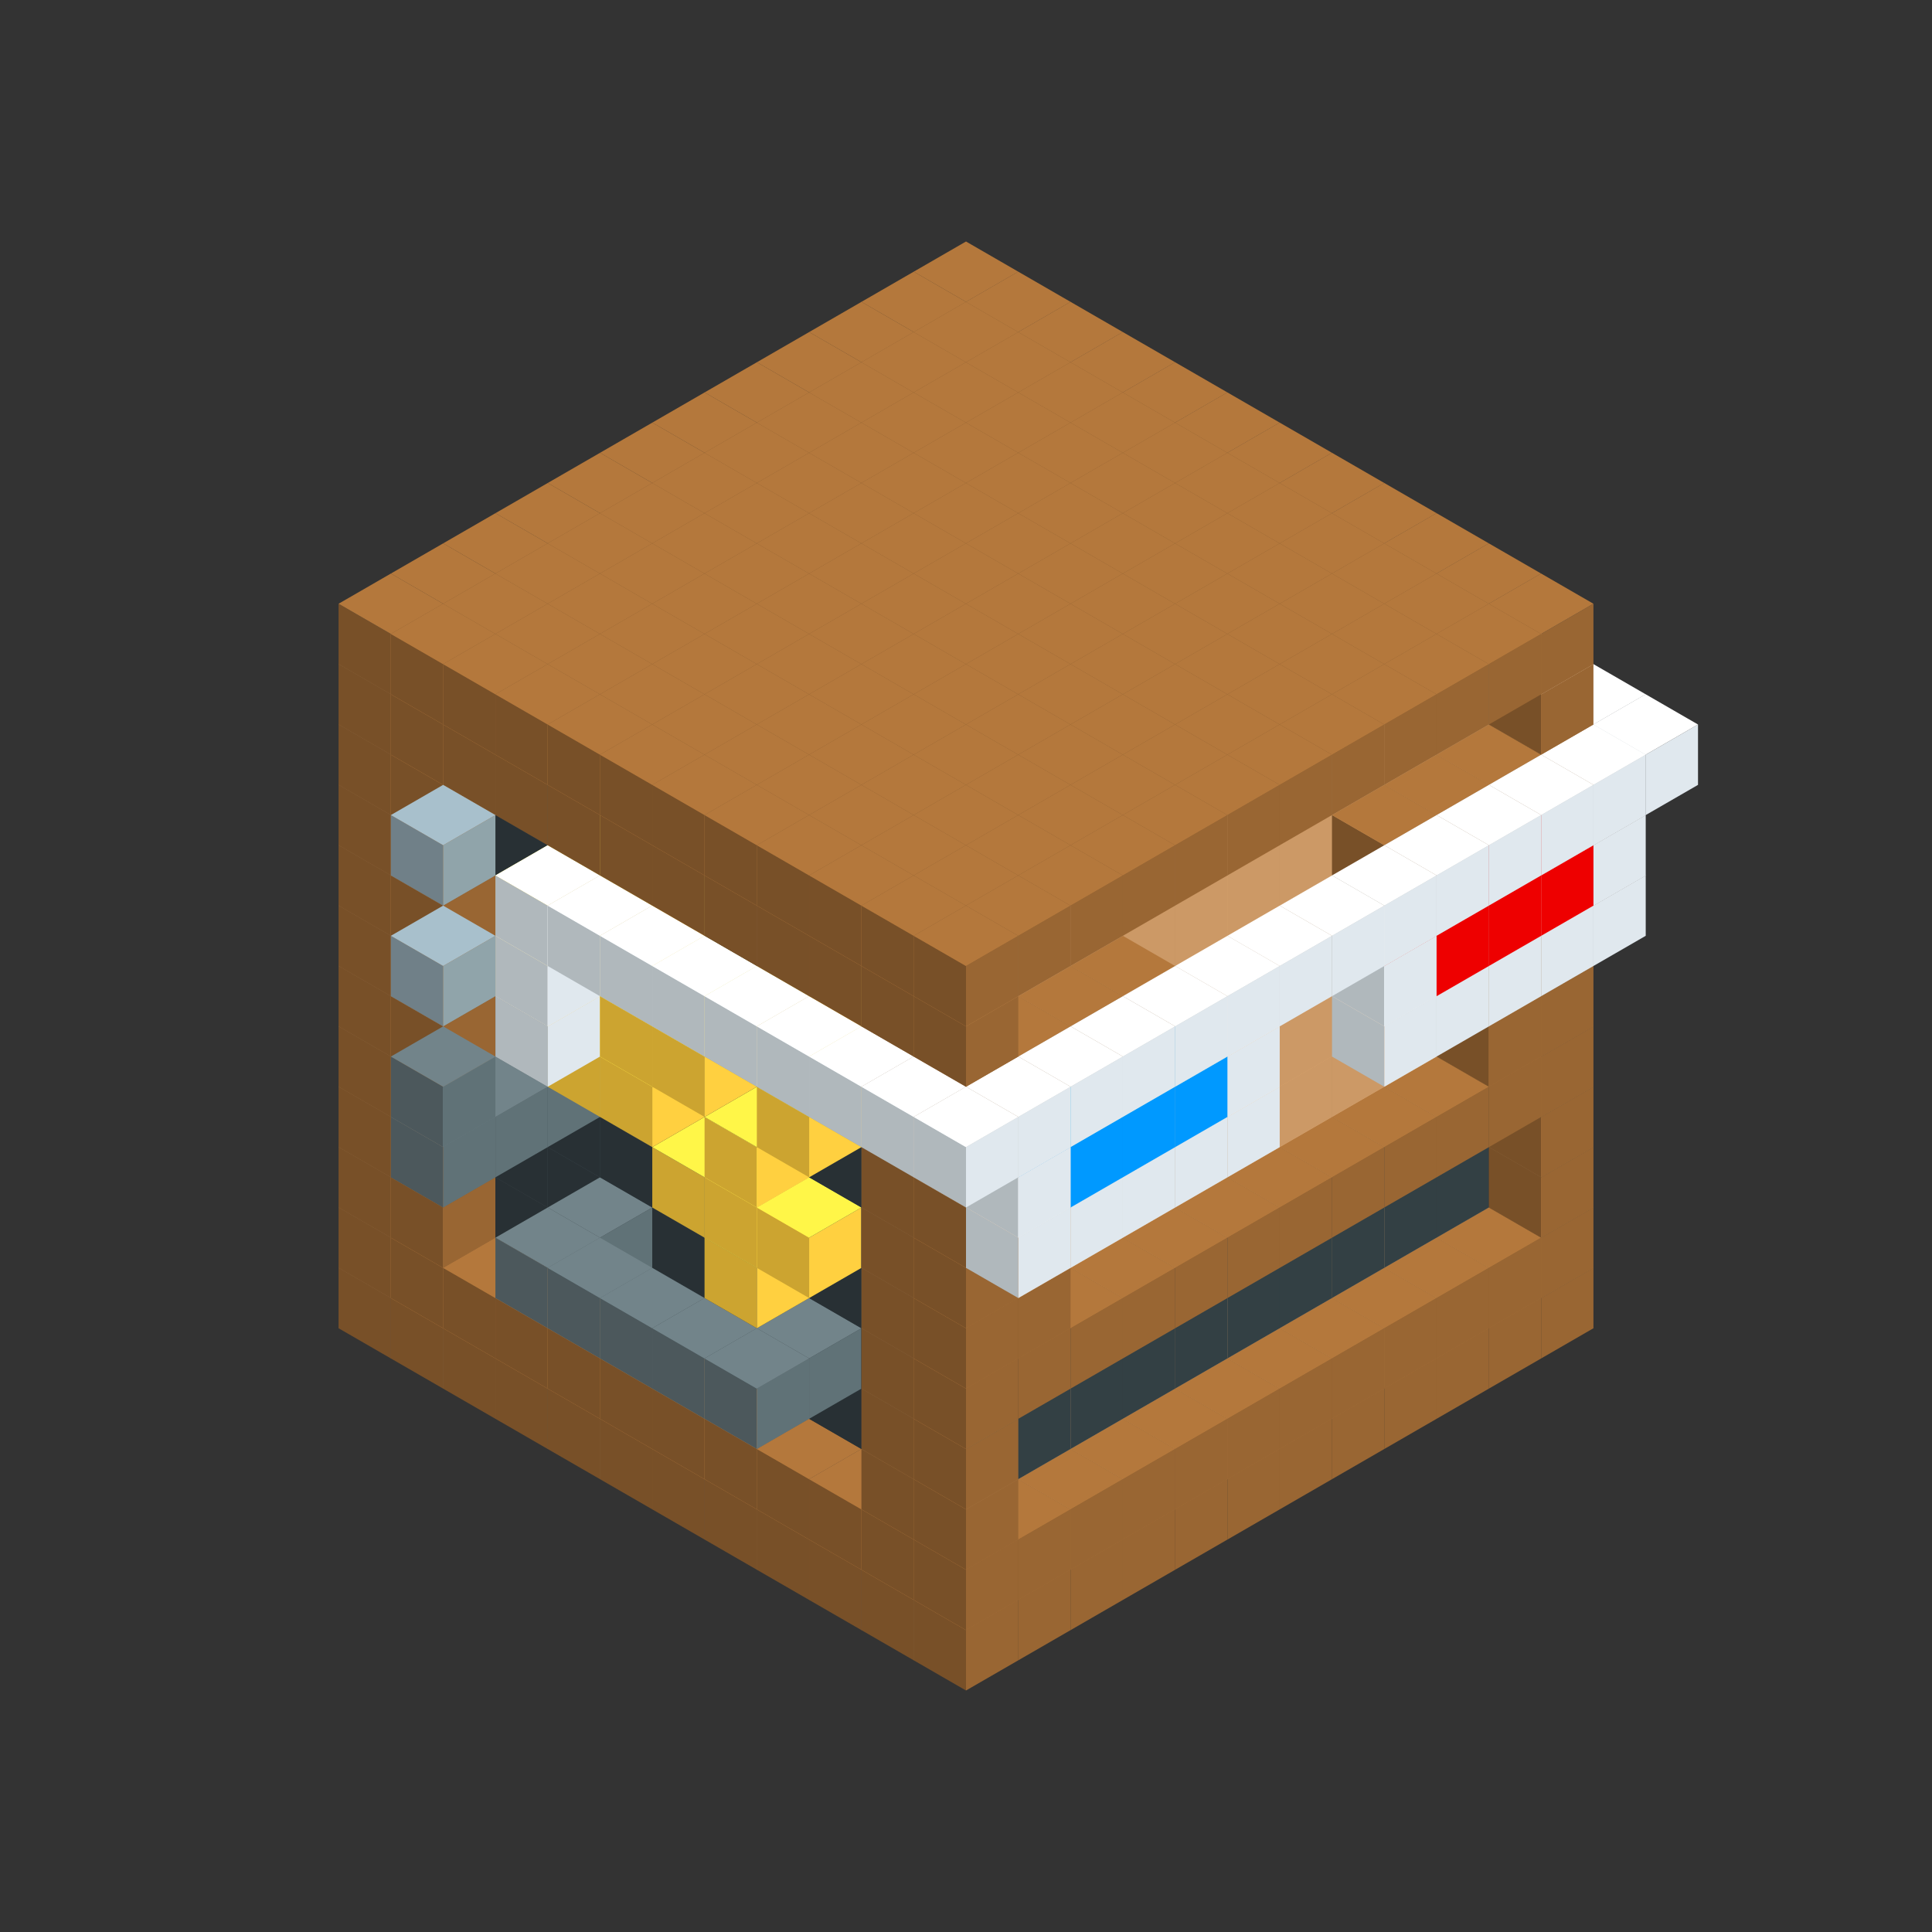 
<svg width='600' height='600' viewBox='4436371 5550000 3200000 3200000' xmlns='http://www.w3.org/2000/svg' xmlns:xlink='http://www.w3.org/1999/xlink'>
<rect x="4436371" y="5550000" width="3200000" height="3200000" fill="#333333" stroke="none"/>
<use xlink:href='#v-0x00000074-1' transform='translate(983738,3600000)'/>
<use xlink:href='#v-0x00000074-1' transform='translate(1070341,3650000)'/>
<use xlink:href='#v-0x00000074-1' transform='translate(1156944,3700000)'/>
<use xlink:href='#v-0x00000074-1' transform='translate(1243547,3750000)'/>
<use xlink:href='#v-0x00000074-1' transform='translate(1330150,3800000)'/>
<use xlink:href='#v-0x00000074-1' transform='translate(1416753,3850000)'/>
<use xlink:href='#v-0x00000074-1' transform='translate(1503356,3900000)'/>
<use xlink:href='#v-0x00000074-1' transform='translate(1589959,3950000)'/>
<use xlink:href='#v-0x00000074-1' transform='translate(1676562,4000000)'/>
<use xlink:href='#v-0x00000074-1' transform='translate(1763165,4050000)'/>
<use xlink:href='#v-0x00000074-1' transform='translate(1849768,4100000)'/>
<use xlink:href='#v-0x00000074-1' transform='translate(2889004,3600000)'/>
<use xlink:href='#v-0x00000074-1' transform='translate(2802401,3650000)'/>
<use xlink:href='#v-0x00000074-1' transform='translate(2715798,3700000)'/>
<use xlink:href='#v-0x00000074-1' transform='translate(2629195,3750000)'/>
<use xlink:href='#v-0x00000074-1' transform='translate(2542592,3800000)'/>
<use xlink:href='#v-0x00000074-1' transform='translate(2455989,3850000)'/>
<use xlink:href='#v-0x00000074-1' transform='translate(2369386,3900000)'/>
<use xlink:href='#v-0x00000074-1' transform='translate(2282783,3950000)'/>
<use xlink:href='#v-0x00000074-1' transform='translate(2196180,4000000)'/>
<use xlink:href='#v-0x00000074-1' transform='translate(2109577,4050000)'/>
<use xlink:href='#v-0x00000074-1' transform='translate(2022974,4100000)'/>
<use xlink:href='#v-0x00000074-1' transform='translate(1936371,4150000)'/>
<use xlink:href='#v-0x00000074-1' transform='translate(983738,3500000)'/>
<use xlink:href='#v-0x00000074-1' transform='translate(1070341,3550000)'/>
<use xlink:href='#v-0x00000074-1' transform='translate(1156944,3600000)'/>
<use xlink:href='#v-0x00000074-1' transform='translate(1243547,3650000)'/>
<use xlink:href='#v-0x00000074-1' transform='translate(1330150,3700000)'/>
<use xlink:href='#v-0x00000074-1' transform='translate(1416753,3750000)'/>
<use xlink:href='#v-0x00000074-1' transform='translate(1503356,3800000)'/>
<use xlink:href='#v-0x00000074-1' transform='translate(1589959,3850000)'/>
<use xlink:href='#v-0x00000074-1' transform='translate(1676562,3900000)'/>
<use xlink:href='#v-0x00000074-1' transform='translate(1763165,3950000)'/>
<use xlink:href='#v-0x00000074-2' transform='translate(2715798,3500000)'/>
<use xlink:href='#v-0x00000074-2' transform='translate(2629195,3550000)'/>
<use xlink:href='#v-0x00000074-2' transform='translate(2542592,3600000)'/>
<use xlink:href='#v-0x00000074-2' transform='translate(2455989,3650000)'/>
<use xlink:href='#v-0x00000074-2' transform='translate(2369386,3700000)'/>
<use xlink:href='#v-0x00000074-2' transform='translate(2282783,3750000)'/>
<use xlink:href='#v-0x00000074-2' transform='translate(2196180,3800000)'/>
<use xlink:href='#v-0x00000074-2' transform='translate(2109577,3850000)'/>
<use xlink:href='#v-0x00000074-2' transform='translate(2022974,3900000)'/>
<use xlink:href='#v-0x00000074-2' transform='translate(1936371,3950000)'/>
<use xlink:href='#v-0x00000074-1' transform='translate(1849768,4000000)'/>
<use xlink:href='#v-0x00000074-1' transform='translate(2889004,3500000)'/>
<use xlink:href='#v-0x00000074-1' transform='translate(2802401,3550000)'/>
<use xlink:href='#v-0x00000074-1' transform='translate(2715798,3600000)'/>
<use xlink:href='#v-0x00000074-1' transform='translate(2629195,3650000)'/>
<use xlink:href='#v-0x00000074-1' transform='translate(2542592,3700000)'/>
<use xlink:href='#v-0x00000074-1' transform='translate(2455989,3750000)'/>
<use xlink:href='#v-0x00000074-1' transform='translate(2369386,3800000)'/>
<use xlink:href='#v-0x00000074-1' transform='translate(2282783,3850000)'/>
<use xlink:href='#v-0x00000074-1' transform='translate(2196180,3900000)'/>
<use xlink:href='#v-0x00000074-1' transform='translate(2109577,3950000)'/>
<use xlink:href='#v-0x00000074-1' transform='translate(2022974,4000000)'/>
<use xlink:href='#v-0x00000074-1' transform='translate(1936371,4050000)'/>
<use xlink:href='#v-0x00000074-1' transform='translate(983738,3400000)'/>
<use xlink:href='#v-0x00000074-1' transform='translate(1070341,3450000)'/>
<use xlink:href='#v-0x00000074-5' transform='translate(1243547,3450000)'/>
<use xlink:href='#v-0x00000074-5' transform='translate(1330150,3500000)'/>
<use xlink:href='#v-0x00000074-5' transform='translate(1416753,3550000)'/>
<use xlink:href='#v-0x00000074-5' transform='translate(1503356,3600000)'/>
<use xlink:href='#v-0x00000074-5' transform='translate(1589959,3650000)'/>
<use xlink:href='#v-0x00000074-5' transform='translate(1676562,3700000)'/>
<use xlink:href='#v-0x00000074-5' transform='translate(1763165,3750000)'/>
<use xlink:href='#v-0x00000074-5' transform='translate(1849768,3800000)'/>
<use xlink:href='#v-0x00000074-8' transform='translate(2715798,3400000)'/>
<use xlink:href='#v-0x00000074-8' transform='translate(2629195,3450000)'/>
<use xlink:href='#v-0x00000074-8' transform='translate(2542592,3500000)'/>
<use xlink:href='#v-0x00000074-8' transform='translate(2455989,3550000)'/>
<use xlink:href='#v-0x00000074-8' transform='translate(2369386,3600000)'/>
<use xlink:href='#v-0x00000074-8' transform='translate(2282783,3650000)'/>
<use xlink:href='#v-0x00000074-8' transform='translate(2196180,3700000)'/>
<use xlink:href='#v-0x00000074-8' transform='translate(2109577,3750000)'/>
<use xlink:href='#v-0x00000074-8' transform='translate(2022974,3800000)'/>
<use xlink:href='#v-0x00000074-8' transform='translate(1936371,3850000)'/>
<use xlink:href='#v-0x00000074-1' transform='translate(1849768,3900000)'/>
<use xlink:href='#v-0x00000074-1' transform='translate(2889004,3400000)'/>
<use xlink:href='#v-0x00000074-1' transform='translate(1936371,3950000)'/>
<use xlink:href='#v-0x00000074-1' transform='translate(983738,3300000)'/>
<use xlink:href='#v-0x00000074-1' transform='translate(1070341,3350000)'/>
<use xlink:href='#v-0x00000074-5' transform='translate(1243547,3350000)'/>
<use xlink:href='#v-0x00000074-5' transform='translate(1330150,3400000)'/>
<use xlink:href='#v-0x00000074-5' transform='translate(1416753,3450000)'/>
<use xlink:href='#v-0x00000074-6' transform='translate(1330150,3500000)'/>
<use xlink:href='#v-0x00000074-6' transform='translate(1243547,3550000)'/>
<use xlink:href='#v-0x00000074-5' transform='translate(1503356,3500000)'/>
<use xlink:href='#v-0x00000074-6' transform='translate(1330150,3600000)'/>
<use xlink:href='#v-0x00000074-5' transform='translate(1589959,3550000)'/>
<use xlink:href='#v-0x00000074-6' transform='translate(1416753,3650000)'/>
<use xlink:href='#v-0x00000074-5' transform='translate(1676562,3600000)'/>
<use xlink:href='#v-0x00000074-6' transform='translate(1503356,3700000)'/>
<use xlink:href='#v-0x00000074-5' transform='translate(1763165,3650000)'/>
<use xlink:href='#v-0x00000074-6' transform='translate(1676562,3700000)'/>
<use xlink:href='#v-0x00000074-6' transform='translate(1589959,3750000)'/>
<use xlink:href='#v-0x00000074-5' transform='translate(1849768,3700000)'/>
<use xlink:href='#v-0x00000074-8' transform='translate(2715798,3300000)'/>
<use xlink:href='#v-0x00000074-8' transform='translate(2629195,3350000)'/>
<use xlink:href='#v-0x00000074-8' transform='translate(2542592,3400000)'/>
<use xlink:href='#v-0x00000074-8' transform='translate(2455989,3450000)'/>
<use xlink:href='#v-0x00000074-8' transform='translate(2369386,3500000)'/>
<use xlink:href='#v-0x00000074-8' transform='translate(2282783,3550000)'/>
<use xlink:href='#v-0x00000074-8' transform='translate(2196180,3600000)'/>
<use xlink:href='#v-0x00000074-8' transform='translate(2109577,3650000)'/>
<use xlink:href='#v-0x00000074-8' transform='translate(2022974,3700000)'/>
<use xlink:href='#v-0x00000074-8' transform='translate(1936371,3750000)'/>
<use xlink:href='#v-0x00000074-1' transform='translate(1849768,3800000)'/>
<use xlink:href='#v-0x00000074-1' transform='translate(2889004,3300000)'/>
<use xlink:href='#v-0x00000074-1' transform='translate(1936371,3850000)'/>
<use xlink:href='#v-0x00000074-1' transform='translate(983738,3200000)'/>
<use xlink:href='#v-0x00000074-1' transform='translate(1070341,3250000)'/>
<use xlink:href='#v-0x00000074-5' transform='translate(1243547,3250000)'/>
<use xlink:href='#v-0x00000074-5' transform='translate(1330150,3300000)'/>
<use xlink:href='#v-0x00000074-5' transform='translate(1416753,3350000)'/>
<use xlink:href='#v-0x00000074-5' transform='translate(1503356,3400000)'/>
<use xlink:href='#v-0x00000074-5' transform='translate(1589959,3450000)'/>
<use xlink:href='#v-0x00000074-5' transform='translate(1676562,3500000)'/>
<use xlink:href='#v-0x00000074-4' transform='translate(1589959,3550000)'/>
<use xlink:href='#v-0x00000074-5' transform='translate(1763165,3550000)'/>
<use xlink:href='#v-0x00000074-5' transform='translate(1849768,3600000)'/>
<use xlink:href='#v-0x00000074-2' transform='translate(2715798,3200000)'/>
<use xlink:href='#v-0x00000074-2' transform='translate(2629195,3250000)'/>
<use xlink:href='#v-0x00000074-2' transform='translate(2542592,3300000)'/>
<use xlink:href='#v-0x00000074-2' transform='translate(2455989,3350000)'/>
<use xlink:href='#v-0x00000074-2' transform='translate(2369386,3400000)'/>
<use xlink:href='#v-0x00000074-2' transform='translate(2282783,3450000)'/>
<use xlink:href='#v-0x00000074-2' transform='translate(2196180,3500000)'/>
<use xlink:href='#v-0x00000074-2' transform='translate(2109577,3550000)'/>
<use xlink:href='#v-0x00000074-2' transform='translate(2022974,3600000)'/>
<use xlink:href='#v-0x00000074-2' transform='translate(1936371,3650000)'/>
<use xlink:href='#v-0x00000074-1' transform='translate(1849768,3700000)'/>
<use xlink:href='#v-0x00000074-1' transform='translate(2889004,3200000)'/>
<use xlink:href='#v-0x00000074-1' transform='translate(2802401,3250000)'/>
<use xlink:href='#v-0x00000074-1' transform='translate(2715798,3300000)'/>
<use xlink:href='#v-0x00000074-1' transform='translate(2629195,3350000)'/>
<use xlink:href='#v-0x00000074-1' transform='translate(2542592,3400000)'/>
<use xlink:href='#v-0x00000074-1' transform='translate(2455989,3450000)'/>
<use xlink:href='#v-0x00000074-1' transform='translate(2369386,3500000)'/>
<use xlink:href='#v-0x00000074-1' transform='translate(2282783,3550000)'/>
<use xlink:href='#v-0x00000074-1' transform='translate(2196180,3600000)'/>
<use xlink:href='#v-0x00000074-1' transform='translate(2109577,3650000)'/>
<use xlink:href='#v-0x00000074-1' transform='translate(2022974,3700000)'/>
<use xlink:href='#v-0x00000074-1' transform='translate(1936371,3750000)'/>
<use xlink:href='#v-0x00000074-1' transform='translate(983738,3100000)'/>
<use xlink:href='#v-0x00000074-1' transform='translate(1070341,3150000)'/>
<use xlink:href='#v-0x00000074-5' transform='translate(1243547,3150000)'/>
<use xlink:href='#v-0x00000074-5' transform='translate(1330150,3200000)'/>
<use xlink:href='#v-0x00000074-6' transform='translate(1243547,3250000)'/>
<use xlink:href='#v-0x00000074-6' transform='translate(1156944,3300000)'/>
<use xlink:href='#v-0x00000074-6' transform='translate(1070341,3350000)'/>
<use xlink:href='#v-0x00000074-5' transform='translate(1416753,3250000)'/>
<use xlink:href='#v-0x00000074-5' transform='translate(1503356,3300000)'/>
<use xlink:href='#v-0x00000074-5' transform='translate(1589959,3350000)'/>
<use xlink:href='#v-0x00000074-4' transform='translate(1503356,3400000)'/>
<use xlink:href='#v-0x00000074-5' transform='translate(1676562,3400000)'/>
<use xlink:href='#v-0x00000074-4' transform='translate(1589959,3450000)'/>
<use xlink:href='#v-0x00000074-5' transform='translate(1763165,3450000)'/>
<use xlink:href='#v-0x00000074-4' transform='translate(1676562,3500000)'/>
<use xlink:href='#v-0x00000074-5' transform='translate(1849768,3500000)'/>
<use xlink:href='#v-0x00000074-2' transform='translate(2715798,3100000)'/>
<use xlink:href='#v-0x00000074-2' transform='translate(2629195,3150000)'/>
<use xlink:href='#v-0x00000074-2' transform='translate(2542592,3200000)'/>
<use xlink:href='#v-0x00000074-2' transform='translate(2455989,3250000)'/>
<use xlink:href='#v-0x00000074-2' transform='translate(2369386,3300000)'/>
<use xlink:href='#v-0x00000074-2' transform='translate(2282783,3350000)'/>
<use xlink:href='#v-0x00000074-2' transform='translate(2196180,3400000)'/>
<use xlink:href='#v-0x00000074-2' transform='translate(2109577,3450000)'/>
<use xlink:href='#v-0x00000074-2' transform='translate(2022974,3500000)'/>
<use xlink:href='#v-0x00000074-2' transform='translate(1936371,3550000)'/>
<use xlink:href='#v-0x00000074-1' transform='translate(1849768,3600000)'/>
<use xlink:href='#v-0x00000074-1' transform='translate(2889004,3100000)'/>
<use xlink:href='#v-0x00000074-1' transform='translate(2802401,3150000)'/>
<use xlink:href='#v-0x00000074-1' transform='translate(2022974,3600000)'/>
<use xlink:href='#v-0x00000074-1' transform='translate(1936371,3650000)'/>
<use xlink:href='#v-0x00000074-1' transform='translate(983738,3000000)'/>
<use xlink:href='#v-0x00000074-1' transform='translate(1070341,3050000)'/>
<use xlink:href='#v-0x00000074-5' transform='translate(1243547,3050000)'/>
<use xlink:href='#v-0x00000074-5' transform='translate(1330150,3100000)'/>
<use xlink:href='#v-0x00000074-6' transform='translate(1070341,3250000)'/>
<use xlink:href='#v-0x00000074-5' transform='translate(1416753,3150000)'/>
<use xlink:href='#v-0x00000074-4' transform='translate(1330150,3200000)'/>
<use xlink:href='#v-0x00000074-5' transform='translate(1503356,3200000)'/>
<use xlink:href='#v-0x00000074-4' transform='translate(1416753,3250000)'/>
<use xlink:href='#v-0x00000074-5' transform='translate(1589959,3250000)'/>
<use xlink:href='#v-0x00000074-5' transform='translate(1676562,3300000)'/>
<use xlink:href='#v-0x00000074-4' transform='translate(1589959,3350000)'/>
<use xlink:href='#v-0x00000074-5' transform='translate(1763165,3350000)'/>
<use xlink:href='#v-0x00000074-5' transform='translate(1849768,3400000)'/>
<use xlink:href='#v-0x00000074-2' transform='translate(2715798,3000000)'/>
<use xlink:href='#v-0x00000074-2' transform='translate(2629195,3050000)'/>
<use xlink:href='#v-0x00000074-2' transform='translate(2542592,3100000)'/>
<use xlink:href='#v-0x00000074-2' transform='translate(2455989,3150000)'/>
<use xlink:href='#v-0x00000074-2' transform='translate(2369386,3200000)'/>
<use xlink:href='#v-0x00000074-2' transform='translate(2282783,3250000)'/>
<use xlink:href='#v-0x00000074-2' transform='translate(2196180,3300000)'/>
<use xlink:href='#v-0x00000074-2' transform='translate(2109577,3350000)'/>
<use xlink:href='#v-0x00000074-2' transform='translate(2022974,3400000)'/>
<use xlink:href='#v-0x00000074-2' transform='translate(1936371,3450000)'/>
<use xlink:href='#v-0x00000074-1' transform='translate(1849768,3500000)'/>
<use xlink:href='#v-0x00000074-1' transform='translate(2889004,3000000)'/>
<use xlink:href='#v-0x00000074-1' transform='translate(1936371,3550000)'/>
<use xlink:href='#v-0x00000074-1' transform='translate(983738,2900000)'/>
<use xlink:href='#v-0x00000074-1' transform='translate(1070341,2950000)'/>
<use xlink:href='#v-0x00000074-5' transform='translate(1243547,2950000)'/>
<use xlink:href='#v-0x00000074-5' transform='translate(1330150,3000000)'/>
<use xlink:href='#v-0x00000074-4' transform='translate(1243547,3050000)'/>
<use xlink:href='#v-0x00000074-9' transform='translate(2369386,2500000)'/>
<use xlink:href='#v-0x00000074-5' transform='translate(1416753,3050000)'/>
<use xlink:href='#v-0x00000074-4' transform='translate(1330150,3100000)'/>
<use xlink:href='#v-0x00000074-9' transform='translate(1243547,3150000)'/>
<use xlink:href='#v-0x00000074-5' transform='translate(1503356,3100000)'/>
<use xlink:href='#v-0x00000074-4' transform='translate(1416753,3150000)'/>
<use xlink:href='#v-0x00000074-5' transform='translate(1589959,3150000)'/>
<use xlink:href='#v-0x00000074-4' transform='translate(1503356,3200000)'/>
<use xlink:href='#v-0x00000074-5' transform='translate(1676562,3200000)'/>
<use xlink:href='#v-0x00000074-5' transform='translate(1763165,3250000)'/>
<use xlink:href='#v-0x00000074-4' transform='translate(1676562,3300000)'/>
<use xlink:href='#v-0x00000074-5' transform='translate(1849768,3300000)'/>
<use xlink:href='#v-0x00000074-2' transform='translate(2715798,2900000)'/>
<use xlink:href='#v-0x00000074-2' transform='translate(2629195,2950000)'/>
<use xlink:href='#v-0x00000074-2' transform='translate(2542592,3000000)'/>
<use xlink:href='#v-0x00000074-2' transform='translate(2455989,3050000)'/>
<use xlink:href='#v-0x00000074-2' transform='translate(2369386,3100000)'/>
<use xlink:href='#v-0x00000074-2' transform='translate(2282783,3150000)'/>
<use xlink:href='#v-0x00000074-2' transform='translate(2196180,3200000)'/>
<use xlink:href='#v-0x00000074-2' transform='translate(2109577,3250000)'/>
<use xlink:href='#v-0x00000074-2' transform='translate(2022974,3300000)'/>
<use xlink:href='#v-0x00000074-2' transform='translate(1936371,3350000)'/>
<use xlink:href='#v-0x00000074-1' transform='translate(1849768,3400000)'/>
<use xlink:href='#v-0x00000074-1' transform='translate(2889004,2900000)'/>
<use xlink:href='#v-0x00000074-1' transform='translate(2802401,2950000)'/>
<use xlink:href='#v-0x00000074-1' transform='translate(2715798,3000000)'/>
<use xlink:href='#v-0x00000074-1' transform='translate(2629195,3050000)'/>
<use xlink:href='#v-0x00000074-1' transform='translate(2196180,3300000)'/>
<use xlink:href='#v-0x00000074-1' transform='translate(2109577,3350000)'/>
<use xlink:href='#v-0x00000074-1' transform='translate(2022974,3400000)'/>
<use xlink:href='#v-0x00000074-1' transform='translate(1936371,3450000)'/>
<use xlink:href='#v-0x00000074-9' transform='translate(2975607,2950000)'/>
<use xlink:href='#v-0x00000074-9' transform='translate(2889004,3000000)'/>
<use xlink:href='#v-0x00000074-9' transform='translate(2802401,3050000)'/>
<use xlink:href='#v-0x00000074-9' transform='translate(2715798,3100000)'/>
<use xlink:href='#v-0x00000074-9' transform='translate(2629195,3150000)'/>
<use xlink:href='#v-0x00000074-9' transform='translate(2369386,3300000)'/>
<use xlink:href='#v-0x00000074-9' transform='translate(2282783,3350000)'/>
<use xlink:href='#v-0x00000074-9' transform='translate(2196180,3400000)'/>
<use xlink:href='#v-0x00000074-9' transform='translate(2109577,3450000)'/>
<use xlink:href='#v-0x00000074-9' transform='translate(2022974,3500000)'/>
<use xlink:href='#v-0x00000074-1' transform='translate(983738,2800000)'/>
<use xlink:href='#v-0x00000074-1' transform='translate(1070341,2850000)'/>
<use xlink:href='#v-0x00000074-5' transform='translate(1243547,2850000)'/>
<use xlink:href='#v-0x00000074-5' transform='translate(1330150,2900000)'/>
<use xlink:href='#v-0x00000074-4' transform='translate(1243547,2950000)'/>
<use xlink:href='#v-0x00000074-7' transform='translate(1070341,3050000)'/>
<use xlink:href='#v-0x00000074-9' transform='translate(2369386,2400000)'/>
<use xlink:href='#v-0x00000074-5' transform='translate(1416753,2950000)'/>
<use xlink:href='#v-0x00000074-4' transform='translate(1330150,3000000)'/>
<use xlink:href='#v-0x00000074-9' transform='translate(1243547,3050000)'/>
<use xlink:href='#v-0x00000074-5' transform='translate(1503356,3000000)'/>
<use xlink:href='#v-0x00000074-4' transform='translate(1416753,3050000)'/>
<use xlink:href='#v-0x00000074-5' transform='translate(1589959,3050000)'/>
<use xlink:href='#v-0x00000074-4' transform='translate(1503356,3100000)'/>
<use xlink:href='#v-0x00000074-5' transform='translate(1676562,3100000)'/>
<use xlink:href='#v-0x00000074-4' transform='translate(1589959,3150000)'/>
<use xlink:href='#v-0x00000074-5' transform='translate(1763165,3150000)'/>
<use xlink:href='#v-0x00000074-4' transform='translate(1676562,3200000)'/>
<use xlink:href='#v-0x00000074-5' transform='translate(1849768,3200000)'/>
<use xlink:href='#v-0x00000074-4' transform='translate(1763165,3250000)'/>
<use xlink:href='#v-0x00000074-2' transform='translate(2715798,2800000)'/>
<use xlink:href='#v-0x00000074-2' transform='translate(2629195,2850000)'/>
<use xlink:href='#v-0x00000074-2' transform='translate(2542592,2900000)'/>
<use xlink:href='#v-0x00000074-2' transform='translate(2455989,2950000)'/>
<use xlink:href='#v-0x00000074-2' transform='translate(2369386,3000000)'/>
<use xlink:href='#v-0x00000074-2' transform='translate(2282783,3050000)'/>
<use xlink:href='#v-0x00000074-2' transform='translate(2196180,3100000)'/>
<use xlink:href='#v-0x00000074-2' transform='translate(2109577,3150000)'/>
<use xlink:href='#v-0x00000074-2' transform='translate(2022974,3200000)'/>
<use xlink:href='#v-0x00000074-2' transform='translate(1936371,3250000)'/>
<use xlink:href='#v-0x00000074-1' transform='translate(1849768,3300000)'/>
<use xlink:href='#v-0x00000074-1' transform='translate(2889004,2800000)'/>
<use xlink:href='#v-0x00000074-1' transform='translate(2802401,2850000)'/>
<use xlink:href='#v-0x00000074-3' transform='translate(2715798,2900000)'/>
<use xlink:href='#v-0x00000074-3' transform='translate(2629195,2950000)'/>
<use xlink:href='#v-0x00000074-1' transform='translate(2542592,3000000)'/>
<use xlink:href='#v-0x00000074-1' transform='translate(2282783,3150000)'/>
<use xlink:href='#v-0x00000074-3' transform='translate(2196180,3200000)'/>
<use xlink:href='#v-0x00000074-3' transform='translate(2109577,3250000)'/>
<use xlink:href='#v-0x00000074-1' transform='translate(2022974,3300000)'/>
<use xlink:href='#v-0x00000074-1' transform='translate(1936371,3350000)'/>
<use xlink:href='#v-0x00000074-9' transform='translate(2975607,2850000)'/>
<use xlink:href='#v-0x00000074-11' transform='translate(2889004,2900000)'/>
<use xlink:href='#v-0x00000074-11' transform='translate(2802401,2950000)'/>
<use xlink:href='#v-0x00000074-11' transform='translate(2715798,3000000)'/>
<use xlink:href='#v-0x00000074-9' transform='translate(2629195,3050000)'/>
<use xlink:href='#v-0x00000074-9' transform='translate(2369386,3200000)'/>
<use xlink:href='#v-0x00000074-10' transform='translate(2282783,3250000)'/>
<use xlink:href='#v-0x00000074-10' transform='translate(2196180,3300000)'/>
<use xlink:href='#v-0x00000074-10' transform='translate(2109577,3350000)'/>
<use xlink:href='#v-0x00000074-9' transform='translate(2022974,3400000)'/>
<use xlink:href='#v-0x00000074-1' transform='translate(983738,2700000)'/>
<use xlink:href='#v-0x00000074-1' transform='translate(1070341,2750000)'/>
<use xlink:href='#v-0x00000074-5' transform='translate(1243547,2750000)'/>
<use xlink:href='#v-0x00000074-5' transform='translate(1330150,2800000)'/>
<use xlink:href='#v-0x00000074-9' transform='translate(2369386,2300000)'/>
<use xlink:href='#v-0x00000074-5' transform='translate(1416753,2850000)'/>
<use xlink:href='#v-0x00000074-4' transform='translate(1330150,2900000)'/>
<use xlink:href='#v-0x00000074-9' transform='translate(1243547,2950000)'/>
<use xlink:href='#v-0x00000074-9' transform='translate(2455989,2350000)'/>
<use xlink:href='#v-0x00000074-5' transform='translate(1503356,2900000)'/>
<use xlink:href='#v-0x00000074-4' transform='translate(1416753,2950000)'/>
<use xlink:href='#v-0x00000074-9' transform='translate(1330150,3000000)'/>
<use xlink:href='#v-0x00000074-9' transform='translate(2542592,2400000)'/>
<use xlink:href='#v-0x00000074-5' transform='translate(1589959,2950000)'/>
<use xlink:href='#v-0x00000074-9' transform='translate(1416753,3050000)'/>
<use xlink:href='#v-0x00000074-9' transform='translate(2629195,2450000)'/>
<use xlink:href='#v-0x00000074-5' transform='translate(1676562,3000000)'/>
<use xlink:href='#v-0x00000074-9' transform='translate(1503356,3100000)'/>
<use xlink:href='#v-0x00000074-9' transform='translate(2715798,2500000)'/>
<use xlink:href='#v-0x00000074-5' transform='translate(1763165,3050000)'/>
<use xlink:href='#v-0x00000074-4' transform='translate(1676562,3100000)'/>
<use xlink:href='#v-0x00000074-9' transform='translate(1589959,3150000)'/>
<use xlink:href='#v-0x00000074-9' transform='translate(2802401,2550000)'/>
<use xlink:href='#v-0x00000074-5' transform='translate(1849768,3100000)'/>
<use xlink:href='#v-0x00000074-9' transform='translate(1676562,3200000)'/>
<use xlink:href='#v-0x00000074-9' transform='translate(2889004,2600000)'/>
<use xlink:href='#v-0x00000074-2' transform='translate(2715798,2700000)'/>
<use xlink:href='#v-0x00000074-2' transform='translate(2629195,2750000)'/>
<use xlink:href='#v-0x00000074-2' transform='translate(2542592,2800000)'/>
<use xlink:href='#v-0x00000074-2' transform='translate(2455989,2850000)'/>
<use xlink:href='#v-0x00000074-2' transform='translate(2369386,2900000)'/>
<use xlink:href='#v-0x00000074-2' transform='translate(2282783,2950000)'/>
<use xlink:href='#v-0x00000074-2' transform='translate(2196180,3000000)'/>
<use xlink:href='#v-0x00000074-2' transform='translate(2109577,3050000)'/>
<use xlink:href='#v-0x00000074-2' transform='translate(2022974,3100000)'/>
<use xlink:href='#v-0x00000074-2' transform='translate(1936371,3150000)'/>
<use xlink:href='#v-0x00000074-1' transform='translate(1849768,3200000)'/>
<use xlink:href='#v-0x00000074-9' transform='translate(1763165,3250000)'/>
<use xlink:href='#v-0x00000074-9' transform='translate(2975607,2650000)'/>
<use xlink:href='#v-0x00000074-1' transform='translate(2889004,2700000)'/>
<use xlink:href='#v-0x00000074-1' transform='translate(2802401,2750000)'/>
<use xlink:href='#v-0x00000074-1' transform='translate(2715798,2800000)'/>
<use xlink:href='#v-0x00000074-1' transform='translate(2629195,2850000)'/>
<use xlink:href='#v-0x00000074-1' transform='translate(2196180,3100000)'/>
<use xlink:href='#v-0x00000074-1' transform='translate(2109577,3150000)'/>
<use xlink:href='#v-0x00000074-1' transform='translate(2022974,3200000)'/>
<use xlink:href='#v-0x00000074-1' transform='translate(1936371,3250000)'/>
<use xlink:href='#v-0x00000074-9' transform='translate(1849768,3300000)'/>
<use xlink:href='#v-0x00000074-9' transform='translate(3062210,2700000)'/>
<use xlink:href='#v-0x00000074-9' transform='translate(2975607,2750000)'/>
<use xlink:href='#v-0x00000074-9' transform='translate(2889004,2800000)'/>
<use xlink:href='#v-0x00000074-9' transform='translate(2802401,2850000)'/>
<use xlink:href='#v-0x00000074-9' transform='translate(2715798,2900000)'/>
<use xlink:href='#v-0x00000074-9' transform='translate(2629195,2950000)'/>
<use xlink:href='#v-0x00000074-9' transform='translate(2542592,3000000)'/>
<use xlink:href='#v-0x00000074-9' transform='translate(2455989,3050000)'/>
<use xlink:href='#v-0x00000074-9' transform='translate(2369386,3100000)'/>
<use xlink:href='#v-0x00000074-9' transform='translate(2282783,3150000)'/>
<use xlink:href='#v-0x00000074-9' transform='translate(2196180,3200000)'/>
<use xlink:href='#v-0x00000074-9' transform='translate(2109577,3250000)'/>
<use xlink:href='#v-0x00000074-9' transform='translate(2022974,3300000)'/>
<use xlink:href='#v-0x00000074-9' transform='translate(1936371,3350000)'/>
<use xlink:href='#v-0x00000074-1' transform='translate(983738,2600000)'/>
<use xlink:href='#v-0x00000074-1' transform='translate(1070341,2650000)'/>
<use xlink:href='#v-0x00000074-1' transform='translate(1156944,2700000)'/>
<use xlink:href='#v-0x00000074-1' transform='translate(1243547,2750000)'/>
<use xlink:href='#v-0x00000074-7' transform='translate(1070341,2850000)'/>
<use xlink:href='#v-0x00000074-1' transform='translate(1330150,2800000)'/>
<use xlink:href='#v-0x00000074-1' transform='translate(1416753,2850000)'/>
<use xlink:href='#v-0x00000074-1' transform='translate(1503356,2900000)'/>
<use xlink:href='#v-0x00000074-1' transform='translate(1589959,2950000)'/>
<use xlink:href='#v-0x00000074-1' transform='translate(1676562,3000000)'/>
<use xlink:href='#v-0x00000074-1' transform='translate(1763165,3050000)'/>
<use xlink:href='#v-0x00000074-2' transform='translate(2715798,2600000)'/>
<use xlink:href='#v-0x00000074-2' transform='translate(2629195,2650000)'/>
<use xlink:href='#v-0x00000074-2' transform='translate(2542592,2700000)'/>
<use xlink:href='#v-0x00000074-2' transform='translate(2455989,2750000)'/>
<use xlink:href='#v-0x00000074-2' transform='translate(2369386,2800000)'/>
<use xlink:href='#v-0x00000074-2' transform='translate(2282783,2850000)'/>
<use xlink:href='#v-0x00000074-2' transform='translate(2196180,2900000)'/>
<use xlink:href='#v-0x00000074-2' transform='translate(2109577,2950000)'/>
<use xlink:href='#v-0x00000074-2' transform='translate(2022974,3000000)'/>
<use xlink:href='#v-0x00000074-2' transform='translate(1936371,3050000)'/>
<use xlink:href='#v-0x00000074-1' transform='translate(1849768,3100000)'/>
<use xlink:href='#v-0x00000074-1' transform='translate(2889004,2600000)'/>
<use xlink:href='#v-0x00000074-1' transform='translate(1936371,3150000)'/>
<use xlink:href='#v-0x00000074-1' transform='translate(1936371,1950000)'/>
<use xlink:href='#v-0x00000074-1' transform='translate(1849768,2000000)'/>
<use xlink:href='#v-0x00000074-1' transform='translate(1763165,2050000)'/>
<use xlink:href='#v-0x00000074-1' transform='translate(1676562,2100000)'/>
<use xlink:href='#v-0x00000074-1' transform='translate(1589959,2150000)'/>
<use xlink:href='#v-0x00000074-1' transform='translate(1503356,2200000)'/>
<use xlink:href='#v-0x00000074-1' transform='translate(1416753,2250000)'/>
<use xlink:href='#v-0x00000074-1' transform='translate(1330150,2300000)'/>
<use xlink:href='#v-0x00000074-1' transform='translate(1243547,2350000)'/>
<use xlink:href='#v-0x00000074-1' transform='translate(1156944,2400000)'/>
<use xlink:href='#v-0x00000074-1' transform='translate(1070341,2450000)'/>
<use xlink:href='#v-0x00000074-1' transform='translate(983738,2500000)'/>
<use xlink:href='#v-0x00000074-1' transform='translate(2022974,2000000)'/>
<use xlink:href='#v-0x00000074-1' transform='translate(1936371,2050000)'/>
<use xlink:href='#v-0x00000074-1' transform='translate(1849768,2100000)'/>
<use xlink:href='#v-0x00000074-1' transform='translate(1763165,2150000)'/>
<use xlink:href='#v-0x00000074-1' transform='translate(1676562,2200000)'/>
<use xlink:href='#v-0x00000074-1' transform='translate(1589959,2250000)'/>
<use xlink:href='#v-0x00000074-1' transform='translate(1503356,2300000)'/>
<use xlink:href='#v-0x00000074-1' transform='translate(1416753,2350000)'/>
<use xlink:href='#v-0x00000074-1' transform='translate(1330150,2400000)'/>
<use xlink:href='#v-0x00000074-1' transform='translate(1243547,2450000)'/>
<use xlink:href='#v-0x00000074-1' transform='translate(1156944,2500000)'/>
<use xlink:href='#v-0x00000074-1' transform='translate(1070341,2550000)'/>
<use xlink:href='#v-0x00000074-1' transform='translate(2109577,2050000)'/>
<use xlink:href='#v-0x00000074-1' transform='translate(2022974,2100000)'/>
<use xlink:href='#v-0x00000074-1' transform='translate(1936371,2150000)'/>
<use xlink:href='#v-0x00000074-1' transform='translate(1849768,2200000)'/>
<use xlink:href='#v-0x00000074-1' transform='translate(1763165,2250000)'/>
<use xlink:href='#v-0x00000074-1' transform='translate(1676562,2300000)'/>
<use xlink:href='#v-0x00000074-1' transform='translate(1589959,2350000)'/>
<use xlink:href='#v-0x00000074-1' transform='translate(1503356,2400000)'/>
<use xlink:href='#v-0x00000074-1' transform='translate(1416753,2450000)'/>
<use xlink:href='#v-0x00000074-1' transform='translate(1330150,2500000)'/>
<use xlink:href='#v-0x00000074-1' transform='translate(1243547,2550000)'/>
<use xlink:href='#v-0x00000074-1' transform='translate(1156944,2600000)'/>
<use xlink:href='#v-0x00000074-1' transform='translate(2196180,2100000)'/>
<use xlink:href='#v-0x00000074-1' transform='translate(2109577,2150000)'/>
<use xlink:href='#v-0x00000074-1' transform='translate(2022974,2200000)'/>
<use xlink:href='#v-0x00000074-1' transform='translate(1936371,2250000)'/>
<use xlink:href='#v-0x00000074-1' transform='translate(1849768,2300000)'/>
<use xlink:href='#v-0x00000074-1' transform='translate(1763165,2350000)'/>
<use xlink:href='#v-0x00000074-1' transform='translate(1676562,2400000)'/>
<use xlink:href='#v-0x00000074-1' transform='translate(1589959,2450000)'/>
<use xlink:href='#v-0x00000074-1' transform='translate(1503356,2500000)'/>
<use xlink:href='#v-0x00000074-1' transform='translate(1416753,2550000)'/>
<use xlink:href='#v-0x00000074-1' transform='translate(1330150,2600000)'/>
<use xlink:href='#v-0x00000074-1' transform='translate(1243547,2650000)'/>
<use xlink:href='#v-0x00000074-1' transform='translate(2282783,2150000)'/>
<use xlink:href='#v-0x00000074-1' transform='translate(2196180,2200000)'/>
<use xlink:href='#v-0x00000074-1' transform='translate(2109577,2250000)'/>
<use xlink:href='#v-0x00000074-1' transform='translate(2022974,2300000)'/>
<use xlink:href='#v-0x00000074-1' transform='translate(1936371,2350000)'/>
<use xlink:href='#v-0x00000074-1' transform='translate(1849768,2400000)'/>
<use xlink:href='#v-0x00000074-1' transform='translate(1763165,2450000)'/>
<use xlink:href='#v-0x00000074-1' transform='translate(1676562,2500000)'/>
<use xlink:href='#v-0x00000074-1' transform='translate(1589959,2550000)'/>
<use xlink:href='#v-0x00000074-1' transform='translate(1503356,2600000)'/>
<use xlink:href='#v-0x00000074-1' transform='translate(1416753,2650000)'/>
<use xlink:href='#v-0x00000074-1' transform='translate(1330150,2700000)'/>
<use xlink:href='#v-0x00000074-1' transform='translate(2369386,2200000)'/>
<use xlink:href='#v-0x00000074-1' transform='translate(2282783,2250000)'/>
<use xlink:href='#v-0x00000074-1' transform='translate(2196180,2300000)'/>
<use xlink:href='#v-0x00000074-1' transform='translate(2109577,2350000)'/>
<use xlink:href='#v-0x00000074-1' transform='translate(2022974,2400000)'/>
<use xlink:href='#v-0x00000074-1' transform='translate(1936371,2450000)'/>
<use xlink:href='#v-0x00000074-1' transform='translate(1849768,2500000)'/>
<use xlink:href='#v-0x00000074-1' transform='translate(1763165,2550000)'/>
<use xlink:href='#v-0x00000074-1' transform='translate(1676562,2600000)'/>
<use xlink:href='#v-0x00000074-1' transform='translate(1589959,2650000)'/>
<use xlink:href='#v-0x00000074-1' transform='translate(1503356,2700000)'/>
<use xlink:href='#v-0x00000074-1' transform='translate(1416753,2750000)'/>
<use xlink:href='#v-0x00000074-1' transform='translate(2455989,2250000)'/>
<use xlink:href='#v-0x00000074-1' transform='translate(2369386,2300000)'/>
<use xlink:href='#v-0x00000074-1' transform='translate(2282783,2350000)'/>
<use xlink:href='#v-0x00000074-1' transform='translate(2196180,2400000)'/>
<use xlink:href='#v-0x00000074-1' transform='translate(2109577,2450000)'/>
<use xlink:href='#v-0x00000074-1' transform='translate(2022974,2500000)'/>
<use xlink:href='#v-0x00000074-1' transform='translate(1936371,2550000)'/>
<use xlink:href='#v-0x00000074-1' transform='translate(1849768,2600000)'/>
<use xlink:href='#v-0x00000074-1' transform='translate(1763165,2650000)'/>
<use xlink:href='#v-0x00000074-1' transform='translate(1676562,2700000)'/>
<use xlink:href='#v-0x00000074-1' transform='translate(1589959,2750000)'/>
<use xlink:href='#v-0x00000074-1' transform='translate(1503356,2800000)'/>
<use xlink:href='#v-0x00000074-1' transform='translate(2542592,2300000)'/>
<use xlink:href='#v-0x00000074-1' transform='translate(2455989,2350000)'/>
<use xlink:href='#v-0x00000074-1' transform='translate(2369386,2400000)'/>
<use xlink:href='#v-0x00000074-1' transform='translate(2282783,2450000)'/>
<use xlink:href='#v-0x00000074-1' transform='translate(2196180,2500000)'/>
<use xlink:href='#v-0x00000074-1' transform='translate(2109577,2550000)'/>
<use xlink:href='#v-0x00000074-1' transform='translate(2022974,2600000)'/>
<use xlink:href='#v-0x00000074-1' transform='translate(1936371,2650000)'/>
<use xlink:href='#v-0x00000074-1' transform='translate(1849768,2700000)'/>
<use xlink:href='#v-0x00000074-1' transform='translate(1763165,2750000)'/>
<use xlink:href='#v-0x00000074-1' transform='translate(1676562,2800000)'/>
<use xlink:href='#v-0x00000074-1' transform='translate(1589959,2850000)'/>
<use xlink:href='#v-0x00000074-1' transform='translate(2629195,2350000)'/>
<use xlink:href='#v-0x00000074-1' transform='translate(2542592,2400000)'/>
<use xlink:href='#v-0x00000074-1' transform='translate(2455989,2450000)'/>
<use xlink:href='#v-0x00000074-1' transform='translate(2369386,2500000)'/>
<use xlink:href='#v-0x00000074-1' transform='translate(2282783,2550000)'/>
<use xlink:href='#v-0x00000074-1' transform='translate(2196180,2600000)'/>
<use xlink:href='#v-0x00000074-1' transform='translate(2109577,2650000)'/>
<use xlink:href='#v-0x00000074-1' transform='translate(2022974,2700000)'/>
<use xlink:href='#v-0x00000074-1' transform='translate(1936371,2750000)'/>
<use xlink:href='#v-0x00000074-1' transform='translate(1849768,2800000)'/>
<use xlink:href='#v-0x00000074-1' transform='translate(1763165,2850000)'/>
<use xlink:href='#v-0x00000074-1' transform='translate(1676562,2900000)'/>
<use xlink:href='#v-0x00000074-1' transform='translate(2715798,2400000)'/>
<use xlink:href='#v-0x00000074-1' transform='translate(2629195,2450000)'/>
<use xlink:href='#v-0x00000074-1' transform='translate(2542592,2500000)'/>
<use xlink:href='#v-0x00000074-1' transform='translate(2455989,2550000)'/>
<use xlink:href='#v-0x00000074-1' transform='translate(2369386,2600000)'/>
<use xlink:href='#v-0x00000074-1' transform='translate(2282783,2650000)'/>
<use xlink:href='#v-0x00000074-1' transform='translate(2196180,2700000)'/>
<use xlink:href='#v-0x00000074-1' transform='translate(2109577,2750000)'/>
<use xlink:href='#v-0x00000074-1' transform='translate(2022974,2800000)'/>
<use xlink:href='#v-0x00000074-1' transform='translate(1936371,2850000)'/>
<use xlink:href='#v-0x00000074-1' transform='translate(1849768,2900000)'/>
<use xlink:href='#v-0x00000074-1' transform='translate(1763165,2950000)'/>
<use xlink:href='#v-0x00000074-1' transform='translate(2802401,2450000)'/>
<use xlink:href='#v-0x00000074-1' transform='translate(2715798,2500000)'/>
<use xlink:href='#v-0x00000074-1' transform='translate(2629195,2550000)'/>
<use xlink:href='#v-0x00000074-1' transform='translate(2542592,2600000)'/>
<use xlink:href='#v-0x00000074-1' transform='translate(2455989,2650000)'/>
<use xlink:href='#v-0x00000074-1' transform='translate(2369386,2700000)'/>
<use xlink:href='#v-0x00000074-1' transform='translate(2282783,2750000)'/>
<use xlink:href='#v-0x00000074-1' transform='translate(2196180,2800000)'/>
<use xlink:href='#v-0x00000074-1' transform='translate(2109577,2850000)'/>
<use xlink:href='#v-0x00000074-1' transform='translate(2022974,2900000)'/>
<use xlink:href='#v-0x00000074-1' transform='translate(1936371,2950000)'/>
<use xlink:href='#v-0x00000074-1' transform='translate(1849768,3000000)'/>
<use xlink:href='#v-0x00000074-1' transform='translate(2889004,2500000)'/>
<use xlink:href='#v-0x00000074-1' transform='translate(2802401,2550000)'/>
<use xlink:href='#v-0x00000074-1' transform='translate(2715798,2600000)'/>
<use xlink:href='#v-0x00000074-1' transform='translate(2629195,2650000)'/>
<use xlink:href='#v-0x00000074-1' transform='translate(2542592,2700000)'/>
<use xlink:href='#v-0x00000074-1' transform='translate(2455989,2750000)'/>
<use xlink:href='#v-0x00000074-1' transform='translate(2369386,2800000)'/>
<use xlink:href='#v-0x00000074-1' transform='translate(2282783,2850000)'/>
<use xlink:href='#v-0x00000074-1' transform='translate(2196180,2900000)'/>
<use xlink:href='#v-0x00000074-1' transform='translate(2109577,2950000)'/>
<use xlink:href='#v-0x00000074-1' transform='translate(2022974,3000000)'/>
<use xlink:href='#v-0x00000074-1' transform='translate(1936371,3050000)'/>
<defs>
<g id='v-0x00000074-1'>
<polygon points='4100000,4100000 4100000,4200000 4013397,4150000 4013397,4050000' fill='#785028'/>
<polygon points='4100000,4100000 4100000,4200000 4186602,4150000 4186602,4050000' fill='#996633'/>
<polygon points='4100000,4100000 4013397,4050000 4100000,4000000 4186602,4050000' fill='#b4783c'/>
</g>
<g id='v-0x00000074-2'>
<polygon points='4100000,4100000 4100000,4200000 4013397,4150000 4013397,4050000' fill='#a07850'/>
<polygon points='4100000,4100000 4100000,4200000 4186602,4150000 4186602,4050000' fill='#cc9966'/>
<polygon points='4100000,4100000 4013397,4050000 4100000,4000000 4186602,4050000' fill='#f0b478'/>
</g>
<g id='v-0x00000074-3'>
<polygon points='4100000,4100000 4100000,4200000 4013397,4150000 4013397,4050000' fill='#4ca4cc'/>
<polygon points='4100000,4100000 4100000,4200000 4186602,4150000 4186602,4050000' fill='#60d0ff'/>
<polygon points='4100000,4100000 4013397,4050000 4100000,4000000 4186602,4050000' fill='#72f6ff'/>
</g>
<g id='v-0x00000074-4'>
<polygon points='4100000,4100000 4100000,4200000 4013397,4150000 4013397,4050000' fill='#cca430'/>
<polygon points='4100000,4100000 4100000,4200000 4186602,4150000 4186602,4050000' fill='#ffd040'/>
<polygon points='4100000,4100000 4013397,4050000 4100000,4000000 4186602,4050000' fill='#fff648'/>
</g>
<g id='v-0x00000074-5'>
<polygon points='4100000,4100000 4100000,4200000 4013397,4150000 4013397,4050000' fill='#283034'/>
<polygon points='4100000,4100000 4100000,4200000 4186602,4150000 4186602,4050000' fill='#334044'/>
<polygon points='4100000,4100000 4013397,4050000 4100000,4000000 4186602,4050000' fill='#3c484e'/>
</g>
<g id='v-0x00000074-6'>
<polygon points='4100000,4100000 4100000,4200000 4013397,4150000 4013397,4050000' fill='#4c585c'/>
<polygon points='4100000,4100000 4100000,4200000 4186602,4150000 4186602,4050000' fill='#607277'/>
<polygon points='4100000,4100000 4013397,4050000 4100000,4000000 4186602,4050000' fill='#72848a'/>
</g>
<g id='v-0x00000074-7'>
<polygon points='4100000,4100000 4100000,4200000 4013397,4150000 4013397,4050000' fill='#708088'/>
<polygon points='4100000,4100000 4100000,4200000 4186602,4150000 4186602,4050000' fill='#90a4aa'/>
<polygon points='4100000,4100000 4013397,4050000 4100000,4000000 4186602,4050000' fill='#a8c0cc'/>
</g>
<g id='v-0x00000074-8'>
<polygon points='4100000,4100000 4100000,4200000 4013397,4150000 4013397,4050000' fill='#283034'/>
<polygon points='4100000,4100000 4100000,4200000 4186602,4150000 4186602,4050000' fill='#334044'/>
<polygon points='4100000,4100000 4013397,4050000 4100000,4000000 4186602,4050000' fill='#3c484e'/>
</g>
<g id='v-0x00000074-9'>
<polygon points='4100000,4100000 4100000,4200000 4013397,4150000 4013397,4050000' fill='#b0b8bc'/>
<polygon points='4100000,4100000 4100000,4200000 4186602,4150000 4186602,4050000' fill='#e0e8ee'/>
<polygon points='4100000,4100000 4013397,4050000 4100000,4000000 4186602,4050000' fill='#ffffff'/>
</g>
<g id='v-0x00000074-10'>
<polygon points='4100000,4100000 4100000,4200000 4013397,4150000 4013397,4050000' fill='#0078cc'/>
<polygon points='4100000,4100000 4100000,4200000 4186602,4150000 4186602,4050000' fill='#0099ff'/>
<polygon points='4100000,4100000 4013397,4050000 4100000,4000000 4186602,4050000' fill='#00b4ff'/>
</g>
<g id='v-0x00000074-11'>
<polygon points='4100000,4100000 4100000,4200000 4013397,4150000 4013397,4050000' fill='#bc0000'/>
<polygon points='4100000,4100000 4100000,4200000 4186602,4150000 4186602,4050000' fill='#ee0000'/>
<polygon points='4100000,4100000 4013397,4050000 4100000,4000000 4186602,4050000' fill='#ff0000'/>
</g>
</defs>
</svg>
